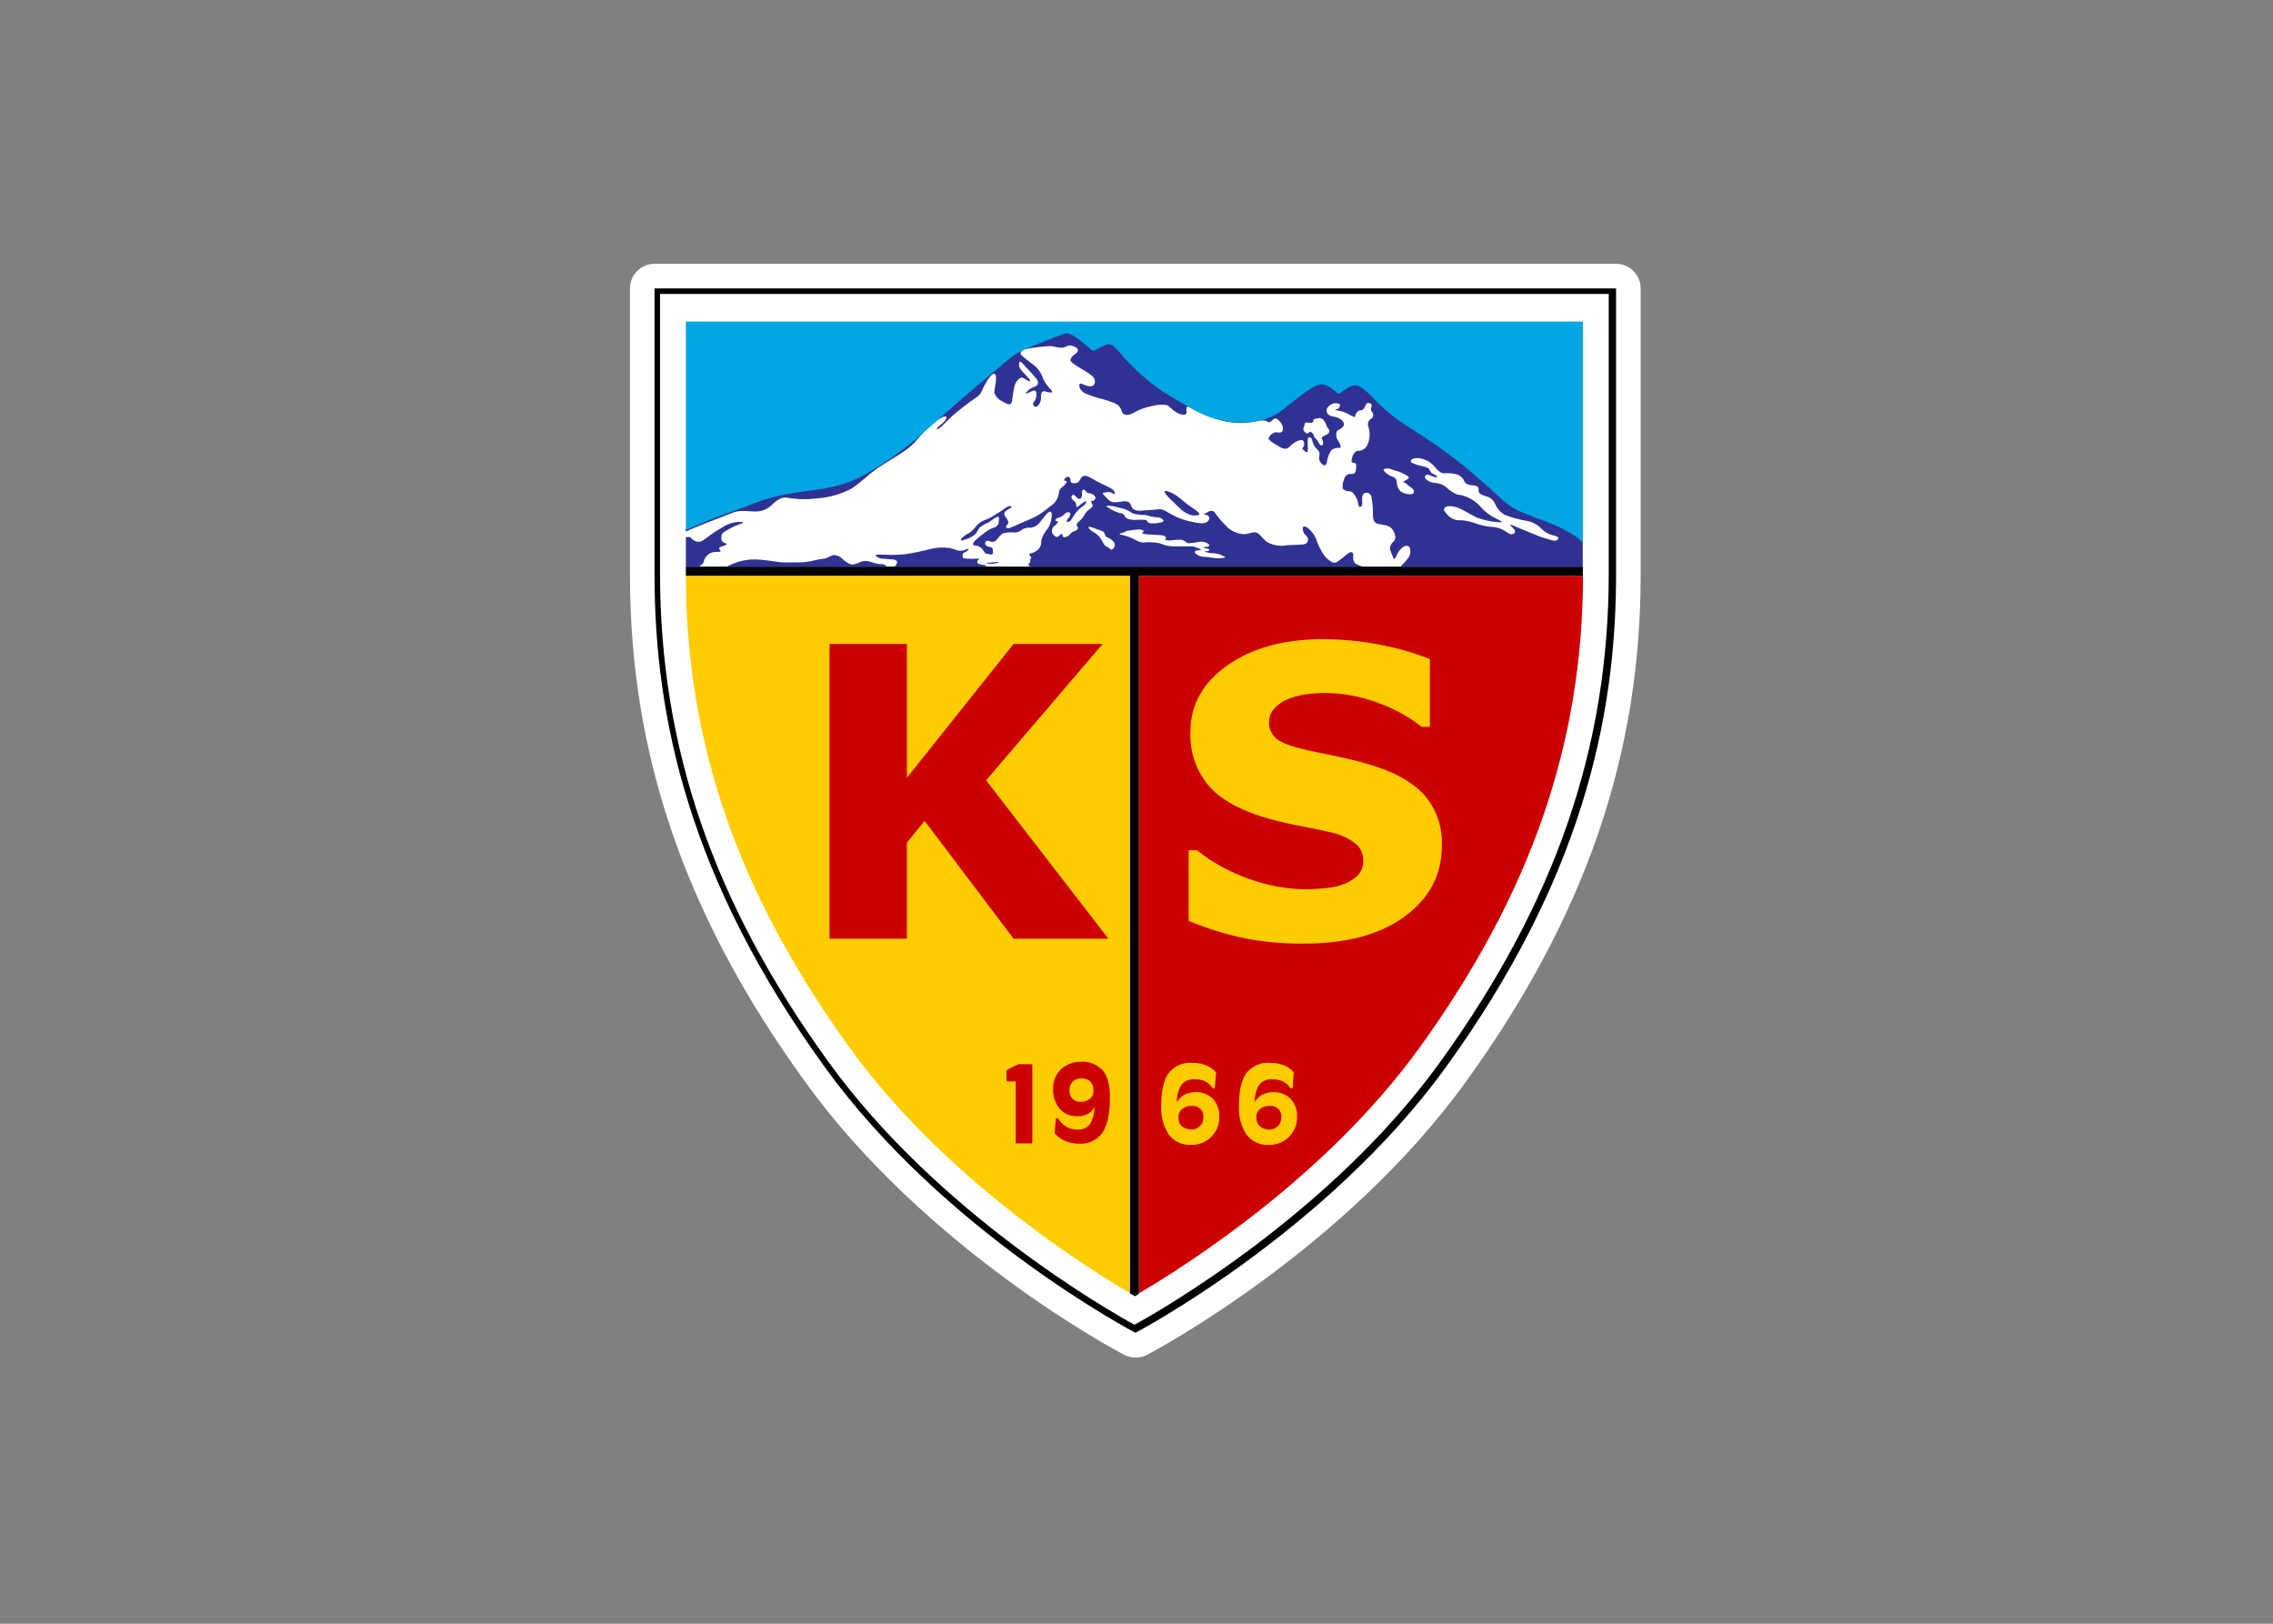 <svg clip-rule="evenodd" fill-rule="evenodd" stroke-linejoin="round" stroke-miterlimit="2" viewBox="0 0 560 400" xmlns="http://www.w3.org/2000/svg"><rect x="0" y="0" width="560" height="400" fill="#808080" stroke="none"/><g fill-rule="nonzero" transform="matrix(.093 0 0 .093 140.205 60.205)"><path d="m1500.2 2948.54c-10.53 0-20.9-2.54-30.23-7.42-21.24-11.08-523.291-277.68-846.042-724.74-315.065-435.73-462.696-861.93-462.696-1341.438v-758.345c0-35.984 29.17-65.15 65.15-65.15h2547.238c35.98 0 65.15 29.169 65.15 65.15v758.345c0 478.468-146.85 904.808-462.18 1342.098-322.75 446.92-824.79 713.52-846.03 724.73-9.42 4.67-19.85 6.99-30.36 6.77z" fill="#fff"/><path d="m226.381 116.597v758.345c0 382.558 93.294 809.558 450.316 1303.008 317.54 439.62 823.493 705.05 823.493 705.05s506.09-264.65 824.02-704.8c356.5-493.83 449.79-920.83 449.79-1302.995v-758.608z" fill="#fff"/><path d="m676.697 2178.21c-357.02-493.84-450.316-920.7-450.316-1303.265v-758.348h2547.239v758.345c0 382.558-93.29 809.558-449.8 1303.008-317.54 439.62-823.49 705.05-823.49 705.05s-506.09-264.64-823.633-704.79z"/><path d="m2754.2 131.19v741.148c0 460.612-142.16 871.972-446.8 1293.622-290.04 402.1-745.71 660.75-809.69 695.8-63.97-35.18-519.628-293.7-810.2-695.8-304.776-420.61-446.544-832.36-446.544-1293.622v-741.148z" fill="#fff"/><path d="m2684.23 877.814h-1174.52v1900.686c134.34-79.09 498.65-312.72 742.7-649.94 294.48-407.45 432.21-804.21 433.64-1247.232v-2.475z" fill="#cc0001"/><path d="m309.382 877.814v3.388c1.433 443.018 139.685 839.268 433.642 1246.308 243.661 337.23 607.976 570.99 742.706 650.47v-1900.166z" fill="#fc0"/><path d="m894.95 1839.17h-204.959v-780.77h204.959v354.42l282.62-354.42h235.85l-308.68 361.2 324.05 419.57h-251.22l-235.712-312.07-46.908 57.46z" fill="#cc0001"/><path d="m2312.1 1593.29c0 76.75-32.84 138.9-98.37 186.98-65.55 48.09-154.67 71.92-267.38 71.92-56.92.73-113.74-4.96-169.39-16.93-46.35-10.61-91.72-25.07-135.65-43.26v-187.11h22.02c42.14 33.36 89.64 59.31 140.47 76.74 47.94 17.18 98.4 26.21 149.32 26.71 12.24 0 28.41-.95 48.47-2.87 16.71-1.23 33.18-4.63 49-10.16 14.07-5.33 27.01-13.24 38.17-23.32 10.67-11.21 16.16-26.38 15.12-41.83-.09-17.34-8.22-33.66-22.02-44.17-18.93-14.27-40.85-24.07-64.11-28.66-29.32-6.78-60.71-13.03-93.43-19.42-31.27-5.93-62.16-13.72-92.5-23.32-66.07-21.37-113.5-50.04-142.43-86.52-29.73-38.79-45.1-86.67-43.52-135.51 0-72.36 32.8-131.65 98.38-177.86 65.15-45.61 149.71-68.93 252.52-68.93 51.45-.07 102.78 4.98 153.23 15.11 44.5 8.39 88.12 20.91 130.3 37.4v179.68h-21.24c-35.09-27.13-74.21-48.59-115.96-63.59-44.9-17.01-92.47-25.84-140.47-26.05-16.88-.08-33.73 1.05-50.42 3.38-16.46 2.34-32.58 6.71-47.95 13.04-13.43 5.1-25.48 13.27-35.19 23.84-9.49 9.77-14.77 22.87-14.72 36.49-.94 18.73 7.94 36.6 23.45 47.16 15.63 11.21 45.48 20.85 89.52 30.11 28.92 5.85 56.29 11.59 82.74 17.46 28.91 6.09 57.49 13.7 85.6 22.8 60.2 19.41 104.25 46.12 133.17 79.6 30.07 36.88 45.48 83.55 43.27 131.09z" fill="#fc0"/><path d="m1509.71 2778.89c-3.08 3.07-6.71 5.55-10.69 7.29-4.19-2.71-8.53-5.14-13.03-7.29v-1901.076h-1176.608v-24.371h2376.278v24.371h-1175.95z"/><path d="m1221.35 853.443h881.35c-7.23-1.84-14.12-4.786-20.46-8.732-4.22-5.17-5.98-11.926-4.82-18.501 1.44-10.292-5.34-15.114-15.12-6.772-9.02 7.827-18.47 15.177-28.27 22.021-9.25 5.866-22.4-4.43-33.22-17.068-9.46-13.665-16.88-28.631-22.02-44.434-4.76-11.824-12.69-22.107-22.93-29.71-7.82-4.822-12.25-4.43-12.25 2.865.07 7.533 3.7 14.581 9.77 19.024 2.98 2.687 4.54 6.587 4.26 10.582-.27 3.994-2.38 7.634-5.69 9.878-7.29 4.43-39.08 2.478-53.16 4.821-16.93 2.564-34.23-.502-49.26-8.728-12.24-8.731-22.01-25.409-31.65-26.06-9.65-.65-20.98 5.863-31.27 4.822-16.79-.959-32.62-8.107-44.44-20.067-11.49-11.248-21.96-23.501-31.27-36.615-3.91-6.385-11.73-6.385-19.55-1.433-7.81 4.952-13.03 6.776-6.77 6.776 6.25 0 11.72 2.865 11.21 10.292-.53 7.427-9.26 13.03-22.02 12.249-21.89-1.991-43.31-7.444-63.46-16.159-21.5-9.773-35.58-22.021-46.39-20.979-10.82 1.045-39.09 3.388-51.22 3.908-12.11.522-20.45-3.388-23.44-13.031-3.01-9.639-9.78-13.026-22.02-11.725-12.25 1.305-26.06 6.385-36.62-2.865-10.55-9.254-20.46-20.065-15.12-20.065s14.21-3.911 20.99 0c6.77 3.907 11.72 4.821 8.72-1.953-3-6.776-11.72-11.209-27.36-18.504-12.46-5.485-24.52-11.841-36.09-19.025-8.35-5.343-20.98-9.254-26.06 1.433s-9.78 13.03-17.07 13.03c-7.3 0-10.69-1.956-10.69-9.77 0-7.818-7.29-8.735-11.72-5.344-4.43 3.389-7.3 8.338-1.43 8.731 5.86.389 3.91 4.431-1.96 10.685-5.86 6.256-13.02 8.731-15.12 19.023-.95 15.296-9.31 29.166-22.4 37.135-12.1 10.494-25.19 19.79-39.09 27.755-11.73 5.344-24.89 11.726-41.05 18.111-9.94 5.045-20.21 9.398-30.75 13.026-5.34 0-10.29-3.387-4.43-8.728 5.86-5.344 3.39-12.248-1.43-18.113-4.82-5.86-8.73-12.245-2.48-18.107 6.26-5.866 13.03-7.821 15.64-10.688 2.61-2.865-2.87-4.82-10.29-1.432-7.43 3.391-17.59 13.029-27.36 17.59-9.07 6.649-18.92 12.162-29.32 16.418-11.93 3.855-22.32 11.379-29.71 21.501-5.87 7.501-13.41 13.527-22.02 17.592-5.35 3.389-15.12 11.203-15.12 14.2s1.95 2.865 9.25 0c9.39-2.404 18.23-6.558 26.07-12.248 8.34-6.772 8.34-13.03 14.2-19.544 6.41-5.756 13.89-10.187 22.02-13.029 8.73-4.821 15.12-11.728 22.93-15.114 7.82-3.388 7.3 2.475 5.86 12.249-.1 7.635-5.54 14.158-13.02 15.636-9.47 3.254-18.23 8.295-25.8 14.854-8.62 6.059-16.77 12.767-24.37 20.066-5.87 6.385-6.78 13.029 0 12.248 7.47.4 14.49 3.725 19.55 9.25 2.87 3.908 6.77 13.031 13.02 13.031s15.12 6.385 15.12-3.907c0-10.296 0-13.03-8.34-14.207-8.35-1.17-12.25-5.862-12.25-10.292s5.34-7.818 11.73-5.344c6.41 3.718 14.59 2.038 19.02-3.907 7.82-8.34 10.29-14.203 18.5-17.069 9.76-2.069 19.76-2.73 29.71-1.955 7.22-.054 14.13-2.907 19.29-7.946 7.33-3.975 15.69-5.654 23.98-4.821 8.42-1.333 16.06-5.687 21.5-12.248 6.67-9.468 14.03-18.438 22.01-26.839 6.78-6.385 11.73-1.955 10.69 5.34-.01 12.396-3.39 24.557-9.78 35.186-8.69 9.552-14.91 21.098-18.1 33.615 1.1 9.867-3.17 19.569-11.21 25.41-11.2 8.731-20.46 6.772-20.06 11.206.38 4.431 7.81 5.863 3.9 9.773-3.9 3.911.91 8.731-4.43 13.027-5.34 4.298-2.47 4.82-1.43 4.82 1.02-.011 3.89 3.899 3.89 3.899z" fill="#303293"/><path d="m862.246 853.443h243.924s-1.43-3.911-8.73-4.43-16.16-3.388-16.16-6.385c0-2.993 0-5.859 3.39-7.295s3.39-3.387-7.29-2.865c-10.92.929-21.91.445-32.71-1.437-3.91-1.951-2.47-14.199 2.47-15.112 4.95-.911 7.82-4.822 10.29-6.385 2.48-1.562 0-4.822-6.77-.911-6.94 3-14.66 3.687-22.02 1.952-6.65-2.609-13.49-4.743-20.45-6.385-17.412-2.343-35.102-1.327-52.126 3-20.74 5.431-41.741 9.78-62.938 13.031-16.807 2.09-33.763 2.747-50.687 1.955-25.407-.914-32.183-.914-29.705 2.471 4.171 4.603 9.96 7.405 16.156 7.822 6.773 0 20.065 1.952 27.361 1.952s13.03 3.911 13.03 7.299c-1.058 4.55-3.52 8.649-7.035 11.723z" fill="#303293"/><path d="m418.186 853.443h422.561c-2.173-3.69-6.022-6.077-10.296-6.382-9.337.067-18.61-1.568-27.361-4.821-9.285-4.07-19.703-4.763-29.451-1.955-6.882 3.747-14.315 6.385-22.018 7.818-5.343 0-13.03-2.478-25.413-13.031-6.516-7.641-16.017-12.103-26.059-12.248-4.818.913-17.065 8.731-22.41 9.254-9.225.946-18.37 2.558-27.364 4.82-13.854 3.674-28.141 5.473-42.475 5.344-12.251 0-43.914.91-53.168-.914-9.248-1.82-44.949-6.385-57.588-6.773-16.661-.688-33.323 1.472-49.257 6.389-10.273 3.206-20.222 7.396-29.701 12.499z" fill="#303293"/><path d="m309.382 775.787v78.175h34.269s11.203-6.775 13.031-13.025c.89-6.633 4.186-12.707 9.25-17.072 5.796-5.924 13.732-9.261 22.021-9.251 8.341 0 15.636 0 13.027-3.389-2.606-3.388-6.382-8.34 2.474-10.687 8.863-2.343 20.066-7.295 11.207-8.728-3.526-.446-6.712-2.314-8.828-5.167-2.116-2.856-2.978-6.447-2.379-9.95 0-8.337.914-12.248 18.114-21.499 11.107-6.504 22.906-11.748 35.179-15.636 4.824 0 7.296-4.43-5.862-4.43-15.857.417-31.272 5.346-44.431 14.203-15.148 8.325-29.538 17.959-43 28.797-13.03 9.773-18.498 11.725-28.794 7.818-10.292-3.907-11.206-10.293-14.593-10.684-3.553-.668-7.214-.489-10.685.525z" fill="#303293"/><path d="m308.862 760.669s24.368-10.945 54.726-22.799c30.358-11.857 52.119-20.329 71.794-27.752 19.675-7.431 41.436-2.475 57.072-2.475 16.05.401 31.622-5.49 43.389-16.418 14.206-13.03 24.89-22.802 41.436-20.329 25.814 4.584 52.171 5.241 78.184 1.956 31.848-1.872 62.938-10.488 91.209-25.278 23.973-14.334 44.431-37.134 72.186-56.03 27.755-18.892 67.887-40.135 87.822-58.501 19.941-18.374 26.844-32.708 52.12-54.075 25.281-21.37 34.134-23.323 39.093-22.801 4.947.522 0 10.947-14.209 22.281-14.203 11.337-12.245 17.329 3.394 3.52 17.952-18.899 37.382-36.327 58.112-52.123 16.55-13.029 27.88-20.325 34.66-25.274 5.76-3.734 10.29-9.084 13.03-15.376 4.37-10.321 9.61-20.262 15.63-29.711 12.25-18.896 22.03-22.804 22.42-6.905.38 15.896-5.35 36.224-4.44 41.173 4.33 9.959 12.17 17.982 22.02 22.544 10.68 5.475 22.02 13.943 24.89-1.434 2.87-15.376 4.44-43.128 12.25-52.123 7.81-8.991 12.24-13.027 20.98-6.905 8.73 6.123 22.4 11.857 10.29-1.955-12.12-13.812-24.89-24.239-24.89-33.227s0-16.418 13.03-1.433c13.03 14.982 34.66 35.702 36.61 43.128 1.95 7.427-1.43 13.03-10.68 15.373-8.09 3.17-15.16 8.485-20.46 15.376-3.39 4.43 3.39 1.433 10.3-1.956 6.9-3.388 17.07-8.859 17.07 4.43.79 8.533-2.05 16.999-7.82 23.326-4.43 5.994 4.82 13.943 9.77 10.42 7.67-6.347 11.51-16.201 10.16-26.06 0-13.944 4.83-15.896 14.6-13.024 9.77 2.866 19.02 4.431 13.03-4.433-9.03-8.494-16.45-18.563-21.89-29.711-4.61-15.915-14.61-29.73-28.28-39.086-18.1-13.94-31.27-23.322-31.27-27.233s0-10.424 20.46-13.94c18.41-3.161 36.99-5.292 55.63-6.389 14.21 0 24.89 5.997 36.1 3.911 11.21-2.083 12.24-8.468 26.84-3.911 14.6 4.562 17.07 13.944 5.87 20.849-11.21 6.904-13.03 14.331-13.03 16.809s5.86 8.469 22.41 18.37c30.75 18.373 42.48 25.281 42.48 36.743 0 11.466-6.38 15.377-18.11 13.03-11.73-2.346-22.02-10.95-22.93-3.907-.92 7.036 2.47 16.418 15.11 23.322 15.31 6.427 31.13 11.571 47.31 15.376 20.06 6.385 34.65 10.425 42.47 18.374 3.5 4.025 6.04 8.792 7.43 13.939 1.58 5.469 6.55 9.267 12.24 9.382 6.19-.116 12.25-1.82 17.59-4.952 15.9-9.11 33.2-15.499 51.21-18.896 22.93-4.949 37.13-3.907 42.48 0 7.26 7.174 15.29 13.512 23.97 18.896 9.78 4.43 24.37 8.469 23.98-2.475 0-8.863-2.47-17.332 7.82-13.03 22.77 13.161 46.99 23.652 72.18 31.272 34.3 11.652 71.15 13.545 106.46 5.472 19.55-3.907 26.06 0 27.88 1.436 1.83 1.429 4.83 3.513 9.77-1.042 8.74-8.472 12.25-10.946 22.42 0 10.16 10.943 10.29 22.28 6.77 27.233-3.52 4.948-11.72 1.952-18.11 1.952-8.27 2.34-14.97 8.414-18.1 16.418 0 4.43 10.29 10.423 22.92 18.373 12.64 7.95 23.98 13.94 34.14 2.475 7.58-8.504 17.68-14.387 28.79-16.81 5.35 0 8.74 2.478 8.74 10.947 0 8.472-8.35 10.423-2.48 15.376 5.87 4.949 12.25 11.856 12.25-1.955 0-13.81-1.95-26.057.91-29.708 2.87-3.651 8.73-2.475 10.69 6.904 1.95 8.565 6.19 16.447 12.24 22.804 5.8 3.92 8.38 11.145 6.38 17.85-1.96 7.94.89 16.293 7.3 21.37 6.38 5.995 10.69 4.953 13.03-5.474 1.25-11.485 5.47-22.441 12.24-31.791 6.17-4.167 13.57-6.097 20.98-5.475 4.82 0 4.44-4.952-2.87-17.851-5.49-7.206-7.15-16.633-4.43-25.281 1.95-4.431 11.21-5.991 16.55-13.031 5.34-7.036 1.43-14.853-8.34-20.847-9.77-5.991-21.5-5.472-27.36-8.857-6.93-3.696-9.75-12.183-6.38-19.284 4.67-7.276 12.37-12.062 20.98-13.029 6.77 0 15.11 1.041 13.02 6.904-2.08 5.859-4.43 8.859-9.77 9.381-5.34.52-1.44 2.998 6.38 3.517 8.91 1.465 17.51 4.458 25.41 8.859 7.29 3.52 18.5 11.469 18.5 5.475s6.77-15.376 14.2-15.376 9.78-6.385 13.03-13.03 4.43-6.385 8.73-6.385c4.31 0 10.3 4.948 6.78 10.424-2.31 4.689-1.3 10.327 2.47 13.943 3.96 4.984 3.32 12.19-1.43 16.418-8.68 3.914-12.58 14.094-8.74 22.803 4.75 14.783 4.06 30.772-1.94 45.084-3.27 9.972-12.22 17.007-22.68 17.85-5.86 0-13.02 1.953-17.58 14.854-4.57 12.898-3.39 17.329 3.91 17.329 7.29 0 5.86 7.949 5.34 16.417-.52 8.469-2.87 13.031-11.73 13.031-8.95-1.613-17.59 4.141-19.54 13.03-3.7 8.154-5.06 17.177-3.92 26.057 5.09 4.539 11.69 7 18.51 6.91 7.81 0 12.24 7.946 17.58 17.329 5.34 9.382 4.82 23.845 8.74 23.845 3.9 0 7.81-3 6.77-14.335-1.04-11.334 0-19.803 6.77-22.28 3.73-1.43 7.9-1.082 11.32.952 3.43 2.029 5.73 5.52 6.27 9.472 2.86 14.678 4.16 29.612 3.91 44.562 0 18.893 3.91 24.755 16.16 27.233s28.27 1.956 36.61 15.376c8.35 13.421 8.73 23.845 2.48 30.23-6.23 4.721-10.01 11.995-10.3 19.806 2.06 6.975 4.66 13.771 7.82 20.325 1.43 4.953 2.87 11.857 9.25-1.045 3.69-9.841 10.11-18.432 18.5-24.755 6.78-3.52 14.21-3.911 17.07 2.474 3.19 9.177 1.73 19.325-3.91 27.234-6.36 8.32-13.37 16.123-20.98 23.321h483.28v-66.45s-10.68-14.851-56.68-38.18c-31.27-15.896-54.73-22.278-92.78-38.177-27.89-10.003-53.13-26.271-73.75-47.561-20.97-20.845-50.82-45.604-91.21-81.306-46.37-37.58-94.93-72.388-145.41-104.242-33.37-20.925-64-45.918-91.21-74.4-27.36-29.189-41.44-39.09-52.12-40.132-10.69-1.042-29.84 13.027-39.09 20.848-1.19 1.302-2.87 2.045-4.62 2.045-1.76 0-3.44-.741-4.63-2.045-7.81-7.946-26.06-23.326-41.96-22.803-24.88 1.045-85.47 57.072-112.31 76.356-28.36 17.819-61.24 27.092-94.73 26.711-38.29.65-76.23-7.651-110.76-24.236-28.79-14.334-71.79-39.09-103.06-59.938-37.56-27.394-71.75-59.099-101.9-94.47-9.02-11.257-19.45-21.326-31.01-29.971-4.95-2.772-10.88-3.157-16.16-1.041-9.6 4.141-18.92 8.93-27.88 14.331-3.28 1.942-7.46 1.52-10.29-1.042-4.82-3.907-13.03-10.946-22.93-19.284-10.15-8.629-21.1-16.264-32.71-22.803-6.21-2.795-13.33-2.795-19.55 0-11.72 3.911-31.79 11.857-62.54 24.759-52.13 21.37-60.07 24.235-83.92 45.081-23.84 20.851-66.45 55.511-123.52 106.063-57.075 50.559-83.916 74.404-120.529 107.631-42.958 36.083-89.051 68.263-137.732 96.162-42.474 24.759-88.34 34.66-146.977 42.084-73.23 9.904-102.025 17.332-145.936 34.659-43.911 17.328-81.564 29.448-122.481 46.385-40.914 16.941-55.639 24.236-55.639 24.236v6.907z" fill="#303293"/><path d="m2629.11 751.941c-31.27-15.636-54.72-22.025-92.76-37.528-27.84-9.818-53.07-25.861-73.76-46.908-20.98-20.454-50.81-44.953-91.21-80.004-46.42-36.951-94.98-71.15-145.41-102.412-33.31-20.55-63.95-45.148-91.21-73.23-27.36-28.797-41.43-39.09-52.12-39.09s-29.84 13.027-39.09 20.454c-1.21 1.269-2.88 1.987-4.62 1.987-1.75 0-3.42-.718-4.62-1.987-7.82-7.818-26.06-22.932-41.96-22.412-24.9.913-85.48 56.161-112.32 75.182-28.47 17.482-61.32 26.515-94.73 26.061-38.27.612-76.16-7.594-110.76-23.977-28.79-14.203-71.79-39.086-103.06-59.027-37.8-26.278-72.39-56.89-103.07-91.21-8.71-11.581-18.87-22.002-30.23-31.012-4.98-2.692-10.91-3.029-16.16-.91-9.6 4.1-18.91 8.847-27.88 14.199-3.28 1.937-7.41 1.571-10.3-.91-4.82-3.91-13.02-10.687-22.92-19.027-10.16-8.491-21.12-15.998-32.71-22.412-6.22-2.756-13.32-2.756-19.55 0-11.72 3.911-31.79 11.729-62.54 24.368-52.13 20.979-60.07 23.977-83.92 44.433-23.84 20.457-66.45 54.594-123.52 104.24-57.075 49.645-83.916 73.23-120.532 105.935-43.016 35.59-89.106 67.287-137.732 94.729-42.474 24.368-88.34 34.138-146.977 41.437-73.23 9.772-102.025 17.072-145.936 34.14-43.911 17.069-81.564 28.923-122.481 45.862-40.914 16.94-55.639 23.977-55.639 23.977v-552.468h2376.287v586.349c-.4-1.303-11.21-15.898-56.56-38.829z" fill="#00a5e1"/><path d="m1113.46 845.625c7.43 1.061 15.02.205 22.02-2.475 5.35-3.388 1.43-1.952-5.86-1.433-6.65.866-13.36 1.34-20.06 1.433-5.35-.522-4.82 2.475 3.9 2.475z" fill="#303293"/><path d="m1438.17 808.491c6.5-3.468 9.28-11.334 6.39-18.114-4.59-6.503-11.04-11.459-18.5-14.199-7.82-2.475-4.83-13.031-13.03-16.55-8.21-3.52-13.03-3.911-20.46-7.299-7.43-3.387-18.11-6.385-16.54-1.956 1.56 4.434 8.72 9.255 15.63 13.031 7.65 4.352 13.93 10.76 18.11 18.501 6.38 10.292 8.73 17.069 15.12 19.023 6.38 1.96 9.63 9.124 13.28 7.563z" fill="#fff"/><path d="m1665.41 717.282c-8.8 1.987-18.04.788-26.06-3.389-8.96-3.929-16.97-9.754-23.45-17.069-11.73-11.726-22.02-20.066-29.31-28.275-7.3-8.209-13.03-15.635-4.83-15.635 11.92 3.214 23.05 8.846 32.71 16.549 9.25 6.389 19.02 17.072 33.22 26.057 14.21 8.991 29.85 20.456 17.72 21.762z" fill="#303293"/><g fill="#fff"><path d="m1433.61 692.392c-9.25 0-15.12 0-5.34 4.821 9.44 6.741 20.04 11.687 31.27 14.59 5.94-.25 11.31 3.555 13.03 9.251 2.47 5.344 15.63 9.254 26.84 8.731 11.21-.522 29.31-1.433 31.28 1.956 1.94 3.388 2.47 7.814 17.58 7.295 15.12-.522 27.76-3.911 26.84-7.295-4.25-6.18-11.55-9.53-19.02-8.731-9.95-1.167-19.78-3.302-29.32-6.385-11.71.458-23.43-1.039-34.66-4.427-6.74-4.93-14.16-8.879-22.02-11.729-7.82-1.433-17.59-4.427-22.41-5.343-4.6-1.331-9.31-2.247-14.07-2.734z"/><path d="m1314 712.851c-4.49 5.305-10.42 9.196-17.07 11.209-5.35 0-13.03 8.729-5.86 8.729 7.16 0 2.47 6.776-4.43 12.248-6.6 4.529-9.24 12.981-6.39 20.456 3.39 5.343 10.3 12.248 15.64 8.341s11.21-11.728 11.21-4.43c0 7.299 4.82 7.295 11.72 4.821s10.29-12.248 19.03-14.207c8.73-1.952 13.03-10.684 9.25-11.726-3.78-1.041-2.87-8.731 1.95-13.026 6.73-5.184 12.35-11.649 16.55-19.027 3.42-6.696 8.66-12.29 15.11-16.159 6.39-4.427 8.35-8.337 3.91-14.591-4.43-6.254-.91-5.866 3.39-6.385 4.31-.52 8.74-8.337 4.83-12.245-3.65-4.705-9.17-7.568-15.12-7.821-6.38 0-7.29-4.817-11.72-8.337-4.44-3.52-8.35 1.953-7.3 8.337 1.04 6.385-.91 15.117-6.77 15.117-5.87 0-8.74-6.773-13.03-9.773-4.3-2.997-10.68 1.956-7.29 8.34 3.39 6.382 11.72 8.338 11.72 16.158 0 7.815 1.44 8.732 8.73 2.472 4.44-4.003 9.34-7.459 14.6-10.292 3.39-1.434 6.38 3.388-3.39 10.687-8.94 6.199-16.86 13.757-23.46 22.409-5.33 8.34-9.25 17.072-15.11 20.069s-7.81 0-5.34-4.43 8.74-9.254 8.74-15.636c-.03-6.391-9.67-5.61-14.1-1.308z"/><path d="m1482.34 758.326c-8.34 0-11.2 5.34-17.07 5.86-5.86.522-9.77 4.821-3.38 4.821 9.39 1.798 18.56 4.593 27.35 8.34 10.69 3.907 17.59 11.729 32.18 12.248 14.36-1.416 28.84-.756 43 1.953 11.8 5.378 24.58 8.221 37.53 8.34h39.09c6.95-.76 13.98.225 20.46 2.865 8.74 3.389 18.5 7.296 8.74 7.296-9.78 0-15.13 2.865-11.73 7.818 6.97 6.703 16.4 10.234 26.06 9.773 10.29 0 27.36 4.821 38.04 3.907 10.69-.911 20.07-1.433 13.03-4.821-8.94-5.196-18.99-8.187-29.32-8.731-14.2 0-28.79-5.34-18.5-5.34s10.69-5.867 2.87-6.777-15.12-4.43-4.82-4.43c10.29 0 13.02-3.91 7.29-8.34-6.53-4.542-14.52-6.452-22.4-5.341-9.83 1.805-19.75 3.109-29.72 3.911-6.39-1.433-10.29-7.818-19.02-9.251-9.82-.391-19.64.264-29.32 1.953-6.78 0-18.11-1.953-13.03-4.427 5.08-2.478-.91-9.251-11.2-9.774-10.3-.522-20.98-.913-36.09-1.955-15.13-1.042-17.07-3.907-12.25-5.865 4.81-1.953.91-7.296-9.78-7.296-9.39.561-18.74 1.648-28.01 3.263z"/><path d="m1987.38 460.067c-9.77 1.956-15.63 1.434-15.63 6.772 0 5.344-5.87 7.296-12.24 5.344-6.39-1.955-11.21 0-11.21 4.821s-5.86 12.248-1.43 17.587c4.43 5.344 8.73 9.251 13.02 3.908 4.31-5.34 11.73 1.955 13.03 8.34 1.31 6.388 8.34 8.731 12.25 17.591 3.91 8.863 11.73 12.248 12.24 1.437.53-10.818-7.29-11.209-1.95-15.636 5.34-4.434 9.26-4.434 14.59-8.345 5.35-3.91 5.35-9.25 0-15.636-5.33-6.381-3.38-11.206-8.73-17.588-2.6-5.303-8.02-8.649-13.94-8.595z"/><path d="m2169.02 593.363c-7.29 0-14.59 1.956-9.77 7.296 5.92 6.546 13.34 11.556 21.63 14.598 7.01 1.605 11.91 7.927 11.73 15.113.31 8.998 3.99 17.556 10.3 23.974 8.73 5.852 19.25 8.434 29.71 7.295 7.29-1.956 8.34-11.207-1.96-17.591-10.29-6.385-12.24-11.729-17.59-13.027-5.34-1.305-4.43-1.955 2.48-5.865 6.9-3.911 15.11-6.773 1.95-14.203-10.42-5.859-21.61-10.248-33.23-13.03-4.79-2.338-9.96-3.877-15.25-4.56z"/><path d="m2248.51 566c-13.02 0-18.5 3.391-18.5 8.343 0 4.949 5.34 4.821 14.2 8.729 8.87 3.907 26.85 4.821 32.71 10.687 5.86 5.859 2.87 10.683 13.03 14.59 10.16 3.911 13.02 9.777 5.35 8.341-7.69-1.43-17.08-6.772-22.03-6.772-2.72.205-5.01 2.073-5.76 4.686s.19 5.421 2.37 7.04c6.76 6.35 15.61 10.01 24.89 10.292 10.57.468 20.69 4.407 28.79 11.207 8.43 8.337 18.39 14.972 29.32 19.546 10.33.911 20.4 3.738 29.71 8.341 12.66 5.684 23.88 14.146 32.83 24.759 10.92 12.411 24.22 22.508 39.09 29.708 18.11 9.251 22.93 11.725 6.78 10.295-19.37-1.234-38.43-5.359-56.56-12.248-18.11-8.34-35.18-20.457-50.29-26.063-15.12-5.604-31.28-5.344-34.66 0-3.39 5.343-2.87 7.818 5.34 16.55 7.01 9.128 17.38 15.081 28.79 16.546 14.09-.375 28.11 1.785 41.44 6.385 14.62 5.511 29.84 9.273 45.34 11.209 11.54-.061 22.92 2.623 33.23 7.815 12.24 6.779 15.63 11.728 22.41 11.728 6.77 0 15.11-5.343 5.86-14.594-9.26-9.251-12.25-13.029-4.43-9.77 7.82 3.26 22.41 9.77 36.09 15.114 13.69 5.343 34.66 15.113 50.69 19.546 16.03 4.43 25.41 9.251 32.18 5.343 6.78-3.907 6.39-8.341-7.81-12.248-11.65-2.282-22.41-7.843-31.02-16.027-10.29-11.465-23.99-19.322-39.08-22.415-20.85-3.424-41.29-9.014-60.97-16.678-10.73-6.6-19.21-16.267-24.38-27.752-4.24-10.828-13.64-18.806-25.02-21.239-15.64-5.34-19.03-7.295-19.03-16.154 0-8.86-2.47-11.732-18.5-13.03-16.02-1.305-19.02-8.341-20.46-13.03-4.57-8.462-12.61-14.508-22.01-16.546-9.78-1.965-19.78-2.622-29.71-1.956-7.82 0-12.25-2.865-22.41-13.027-10.99-15.862-28.56-25.876-47.81-27.251z"/></g><path d="m1161.81 2185.63 28.78-14.2c.47-.2.99-.2 1.44 0h32.71c.65 0 1.28.25 1.75.73.46.46.73 1.09.73 1.75v204.95c0 .65-.27 1.29-.73 1.75-.47.47-1.1.73-1.75.73h-39.09c-.66 0-1.29-.26-1.76-.73-.46-.46-.72-1.1-.72-1.75v-161.82h-20.07c-3.91 0-4.43-1.44-4.43-5.87v-20.2c-.33-2.28.97-4.5 3.14-5.34z" fill="#cc0001"/><path d="m1333.54 2263.3c-5.58-6.08-8.41-14.19-7.82-22.42-.52-8.62 2.49-17.1 8.35-23.45 6.24-5.68 14.49-8.68 22.93-8.34 8.77-.43 17.37 2.56 23.97 8.34 5.85 6.57 8.86 15.2 8.34 23.97.49 8.23-2.94 16.2-9.25 21.5-6.82 5.7-15.49 8.67-24.37 8.35-8.08.61-16.04-2.34-21.76-8.08zm-30.75-78.19c-13.83 13.74-21.25 32.64-20.46 52.12-.87 18.88 5.2 37.43 17.07 52.12 11.3 13.2 27.98 20.58 45.35 20.07 11.26.69 22.49-2.03 32.18-7.81 6.42-3.93 11.5-9.7 14.6-16.56.65 16.74-3.9 33.27-13.03 47.31-8.08 8.7-19.69 13.25-31.54 12.37-10.25.26-20.38-2.25-29.32-7.29-9.06-5.38-16.63-12.95-22.01-22.02 0 0-.91-.91-1.44-.91h-1.95c-.63-.22-1.32-.22-1.95 0 0 0-.91.91-.91 1.43l-2.87 37.52v1.44c7.91 8.92 17.76 15.92 28.79 20.46 11.31 4.53 23.39 6.82 35.58 6.77 24.56 1.67 48.22-9.59 62.42-29.71 13.02-19.55 19.54-50.69 19.54-93.16 0-32.19-6.39-56.17-19.03-71.28-15.19-16.18-36.89-24.62-59.02-22.93-19.22.08-37.72 7.21-52 20.06z" fill="#cc0001"/><path d="m1623.46 2335.87c-6.23-5.75-9.62-13.94-9.26-22.4-.67-8.69 2.75-17.17 9.26-22.94 7.13-5.86 16.2-8.83 25.41-8.34 8.62-1.28 17.36 1.57 23.52 7.75 6.18 6.17 9.04 14.9 7.75 23.53.37 8.46-3.02 16.65-9.25 22.4-6.04 5.74-14.09 8.89-22.41 8.74-9.08-.01-17.91-3.09-25.02-8.74zm-37.13-138.12c-11.73 18.12-17.59 45.88-17.59 82.48-1.92 27.55 5.12 54.96 20.06 78.18 13.95 17.97 35.8 28 58.51 26.84 20.22.71 39.81-7.04 54.07-21.38 14.27-14.35 21.92-33.98 21.12-54.19.62-17.11-5.52-33.76-17.08-46.38-12.14-12.04-28.78-18.42-45.86-17.6-11.3-.32-22.47 2.56-32.19 8.35-6.93 4.89-12.89 11.05-17.59 18.1-.06-13.47 2.78-26.81 8.34-39.08 7.27-14.63 22.86-23.21 39.09-21.5 9.52-.27 19.02 1.55 27.76 5.34 7.93 4.05 14.66 10.12 19.54 17.59.48.59 1.2.92 1.95.91h1.96c1.1-.19 2.05-.93 2.47-1.95l2.87-39.09c.2-.46.2-.98 0-1.43-7.43-8.47-16.84-15-27.36-19.03-10.92-4.04-22.5-6.03-34.14-5.86-25.7-2.56-50.82 8.75-65.93 29.7z" fill="#fc0"/><path d="m1829.85 2335.87c-6.22-5.75-9.61-13.94-9.25-22.4-.68-8.69 2.75-17.17 9.25-22.94 7.13-5.86 16.2-8.83 25.41-8.34 8.62-1.28 17.36 1.57 23.52 7.75 6.18 6.17 9.05 14.9 7.76 23.53.35 8.46-3.02 16.65-9.25 22.4-5.94 5.74-13.9 8.91-22.16 8.87-9.23.19-18.2-2.96-25.28-8.87zm-37.52-138.12c-11.73 18.12-17.59 45.88-17.59 82.48-1.92 27.55 5.12 54.96 20.06 78.18 13.95 17.97 35.8 28 58.51 26.84 20.23.71 39.8-7.04 54.07-21.38 14.27-14.35 21.92-33.98 21.11-54.19.63-17.11-5.51-33.76-17.07-46.38-12.13-12.04-28.78-18.42-45.86-17.6-11.3-.32-22.47 2.56-32.19 8.35-6.93 4.89-12.89 11.05-17.59 18.1-.06-13.47 2.78-26.81 8.35-39.08 7.26-14.63 22.85-23.21 39.08-21.5 9.53-.27 19.02 1.55 27.75 5.34 7.95 4.05 14.68 10.12 19.56 17.59.47.59 1.19.92 1.95.91h1.95c1.11-.19 2.05-.93 2.47-1.95l2.87-39.09c.2-.46.2-.98 0-1.43-7.44-8.47-16.84-15-27.36-19.03-10.92-4.04-22.5-6.03-34.14-5.86-25.71-2.56-50.82 8.75-65.93 29.7z" fill="#fc0"/></g></svg>